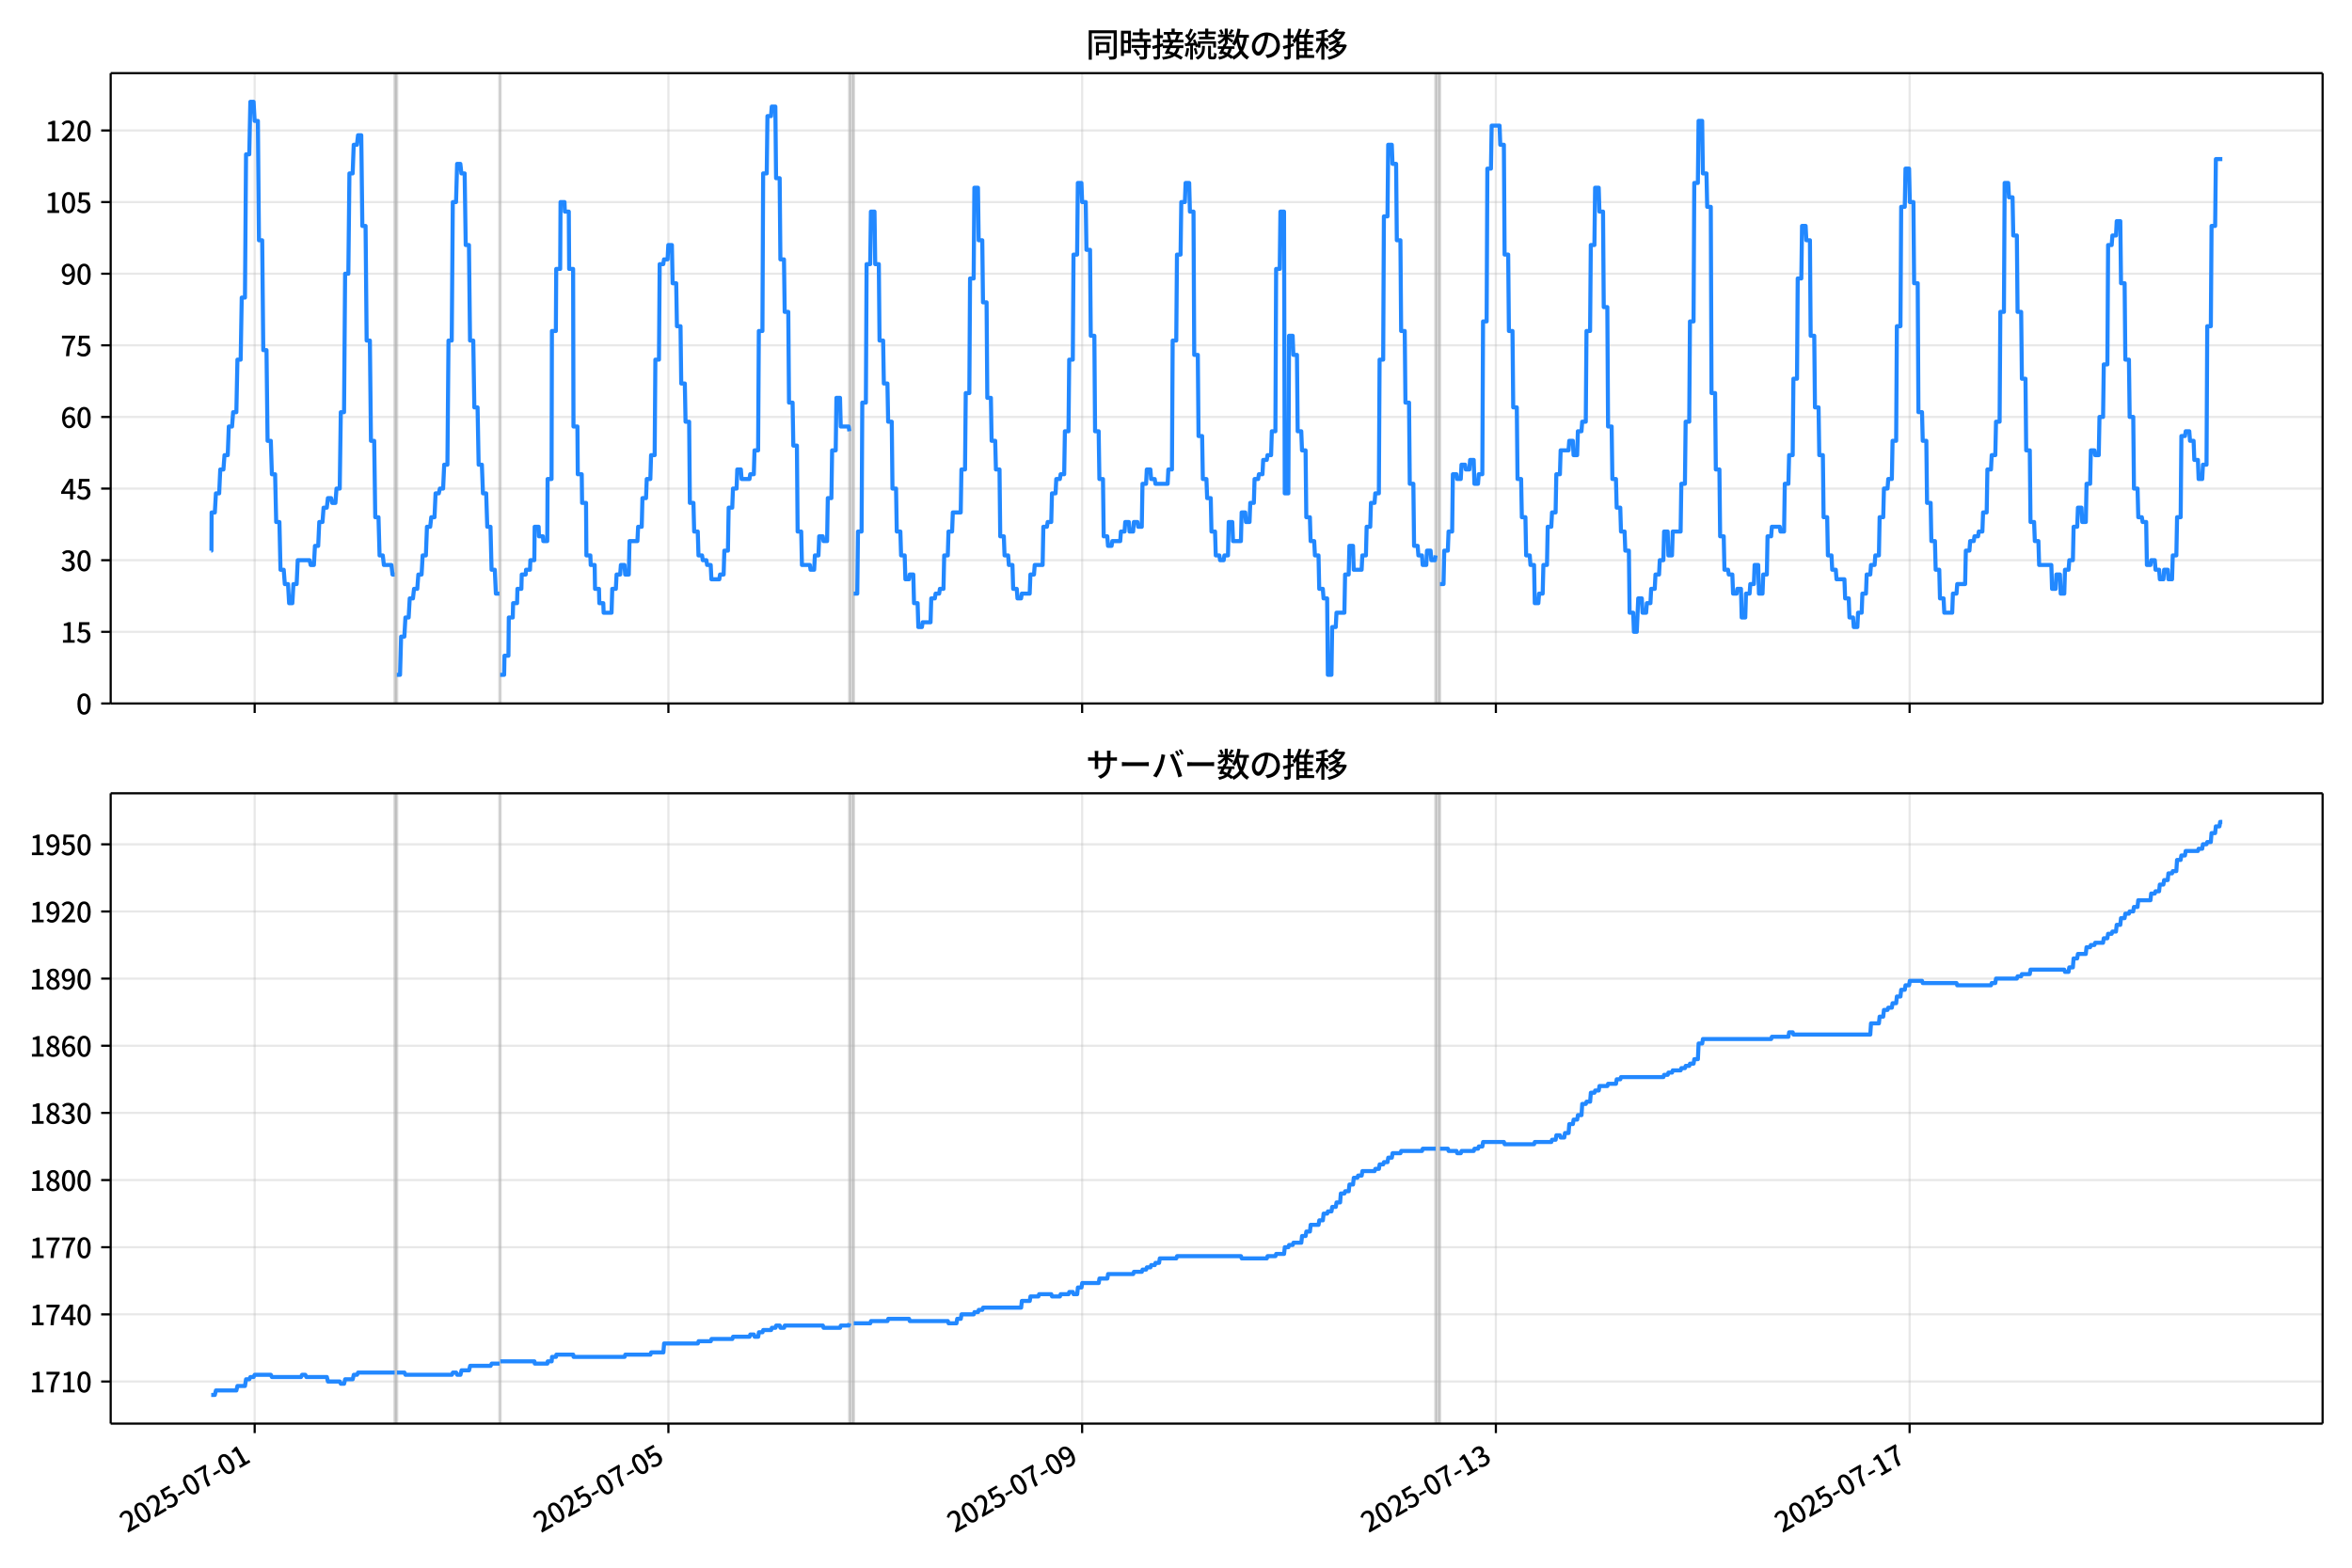 <!DOCTYPE svg  PUBLIC '-//W3C//DTD SVG 1.1//EN'  'http://www.w3.org/Graphics/SVG/1.1/DTD/svg11.dtd'>
<svg version="1.1" viewBox="0 0 864 576" xmlns="http://www.w3.org/2000/svg" xmlns:xlink="http://www.w3.org/1999/xlink">
 <defs>
  <style type="text/css">*{stroke-linejoin: round; stroke-linecap: butt}</style>
 </defs>
 <g id="aa">
  <g id="ab">
   <path d="m0 576h864v-576h-864z" fill="#fff"/>
  </g>
  <g id="ac">
   <g id="ad">
    <path d="m40.66 258.47h812.54v-231.59h-812.54z" fill="#fff"/>
   </g>
   <g id="ae">
    <path d="m145.01 258.47h.792v-231.59h-.792z" clip-path="url(#b)" fill="#808080" opacity=".3" stroke="#808080"/>
   </g>
   <g id="af">
    <path d="m183.53 258.47h.264v-231.59h-.264z" clip-path="url(#b)" fill="#808080" opacity=".3" stroke="#808080"/>
   </g>
   <g id="ag">
    <path d="m312.03 258.47h1.583v-231.59h-1.583z" clip-path="url(#b)" fill="#808080" opacity=".3" stroke="#808080"/>
   </g>
   <g id="ah">
    <path d="m527.34 258.47h1.583v-231.59h-1.583z" clip-path="url(#b)" fill="#808080" opacity=".3" stroke="#808080"/>
   </g>
   <g id="ai">
    <g id="aj">
     <g id="ak">
      <path d="m93.553 258.47v-231.59" clip-path="url(#b)" fill="none" stroke="#b0b0b0" stroke-linecap="square" stroke-opacity=".3" stroke-width=".8"/>
     </g>
     <g id="al">
      <defs>
       <path id="i" d="m0 0v3.5" stroke="#000" stroke-width=".8"/>
      </defs>
      <use x="93.553" y="258.468" stroke="#000000" stroke-width=".8" xlink:href="#i"/>
     </g>
    </g>
    <g id="am">
     <g id="an">
      <path d="m245.54 258.47v-231.59" clip-path="url(#b)" fill="none" stroke="#b0b0b0" stroke-linecap="square" stroke-opacity=".3" stroke-width=".8"/>
     </g>
     <g id="ao">
      <use x="245.537" y="258.468" stroke="#000000" stroke-width=".8" xlink:href="#i"/>
     </g>
    </g>
    <g id="ap">
     <g id="aq">
      <path d="m397.52 258.47v-231.59" clip-path="url(#b)" fill="none" stroke="#b0b0b0" stroke-linecap="square" stroke-opacity=".3" stroke-width=".8"/>
     </g>
     <g id="ar">
      <use x="397.52" y="258.468" stroke="#000000" stroke-width=".8" xlink:href="#i"/>
     </g>
    </g>
    <g id="as">
     <g id="at">
      <path d="m549.5 258.47v-231.59" clip-path="url(#b)" fill="none" stroke="#b0b0b0" stroke-linecap="square" stroke-opacity=".3" stroke-width=".8"/>
     </g>
     <g id="au">
      <use x="549.504" y="258.468" stroke="#000000" stroke-width=".8" xlink:href="#i"/>
     </g>
    </g>
    <g id="av">
     <g id="aw">
      <path d="m701.49 258.47v-231.59" clip-path="url(#b)" fill="none" stroke="#b0b0b0" stroke-linecap="square" stroke-opacity=".3" stroke-width=".8"/>
     </g>
     <g id="ax">
      <use x="701.487" y="258.468" stroke="#000000" stroke-width=".8" xlink:href="#i"/>
     </g>
    </g>
   </g>
   <g id="ay">
    <g id="az">
     <g id="ba">
      <path d="m40.66 258.47h812.54" clip-path="url(#b)" fill="none" stroke="#b0b0b0" stroke-linecap="square" stroke-opacity=".3" stroke-width=".8"/>
     </g>
     <g id="bb">
      <defs>
       <path id="d" d="m0 0h-3.5" stroke="#000" stroke-width=".8"/>
      </defs>
      <use x="40.66" y="258.468" stroke="#000000" stroke-width=".8" xlink:href="#d"/>
     </g>
     <g id="bc">
      <!-- 0 -->
      <g transform="translate(27.96 262.45) scale(.1 -.1)">
       <defs>
        <path id="a" transform="scale(.016)" d="m1830-90q-460 0-806 275-346 276-535 823-188 547-188 1366 0 820 188 1357 189 538 535 803 346 266 806 266 461 0 800-269 340-269 528-803 189-534 189-1354 0-819-189-1366-188-547-528-823-339-275-800-275zm0 589q237 0 422 185 186 186 288 599 103 413 103 1091 0 679-103 1082-102 403-288 582-185 180-422 180-236 0-422-180-186-179-292-582-105-403-105-1082 0-678 105-1091 106-413 292-599 186-185 422-185z"/>
       </defs>
       <use xlink:href="#a"/>
      </g>
     </g>
    </g>
    <g id="bd">
     <g id="be">
      <path d="m40.66 232.15h812.54" clip-path="url(#b)" fill="none" stroke="#b0b0b0" stroke-linecap="square" stroke-opacity=".3" stroke-width=".8"/>
     </g>
     <g id="bf">
      <use x="40.66" y="232.151" stroke="#000000" stroke-width=".8" xlink:href="#d"/>
     </g>
     <g id="bg">
      <!-- 15 -->
      <g transform="translate(22.26 236.14) scale(.1 -.1)">
       <defs>
        <path id="e" transform="scale(.016)" d="m544 0v608h1037v3277h-845v467q333 58 579 147 247 90 451 218h557v-4109h915v-608h-2694z"/>
        <path id="h" transform="scale(.016)" d="m1715-90q-365 0-653 90t-506 237q-217 147-383 307l352 480q134-134 294-246t361-183q202-70 452-70 262 0 473 118 212 119 333 346 122 227 122 541 0 460-247 716-246 256-649 256-224 0-384-64t-365-198l-365 237 141 2240h2387v-627h-1747l-109-1204q154 77 307 118 154 42 340 42 397 0 723-160t518-490q192-329 192-847 0-519-224-887t-586-560q-361-192-777-192z"/>
       </defs>
       <use xlink:href="#e"/>
       <use transform="translate(57)" xlink:href="#h"/>
      </g>
     </g>
    </g>
    <g id="bh">
     <g id="bi">
      <path d="m40.66 205.83h812.54" clip-path="url(#b)" fill="none" stroke="#b0b0b0" stroke-linecap="square" stroke-opacity=".3" stroke-width=".8"/>
     </g>
     <g id="bj">
      <use x="40.66" y="205.834" stroke="#000000" stroke-width=".8" xlink:href="#d"/>
     </g>
     <g id="bk">
      <!-- 30 -->
      <g transform="translate(22.26 209.82) scale(.1 -.1)">
       <defs>
        <path id="m" transform="scale(.016)" d="m1715-90q-371 0-656 90t-503 240q-217 150-377 323l359 474q211-205 479-359 269-153 634-153 269 0 467 92 199 93 311 266t112 423q0 256-125 451t-429 300q-304 106-835 106v551q467 0 732 105 266 106 384 291 119 186 119 423 0 307-192 489-192 183-531 183-269 0-503-119-233-118-438-316l-384 460q282 256 614 413 333 157 737 157 422 0 748-144 327-144 512-413 186-269 186-659 0-403-221-685-221-281-592-422v-26q269-70 490-227t349-400 128-557q0-422-215-726-214-304-573-468-358-163-787-163z"/>
       </defs>
       <use xlink:href="#m"/>
       <use transform="translate(57)" xlink:href="#a"/>
      </g>
     </g>
    </g>
    <g id="bl">
     <g id="bm">
      <path d="m40.66 179.52h812.54" clip-path="url(#b)" fill="none" stroke="#b0b0b0" stroke-linecap="square" stroke-opacity=".3" stroke-width=".8"/>
     </g>
     <g id="bn">
      <use x="40.66" y="179.517" stroke="#000000" stroke-width=".8" xlink:href="#d"/>
     </g>
     <g id="bo">
      <!-- 45 -->
      <g transform="translate(22.26 183.5) scale(.1 -.1)">
       <defs>
        <path id="r" transform="scale(.016)" d="m2170 0v3072q0 192 12 457 13 266 20 458h-26q-90-179-183-365-92-185-195-364l-921-1415h2579v-576h-3328v493l1875 2957h858v-4717h-691z"/>
       </defs>
       <use xlink:href="#r"/>
       <use transform="translate(57)" xlink:href="#h"/>
      </g>
     </g>
    </g>
    <g id="bp">
     <g id="bq">
      <path d="m40.66 153.2h812.54" clip-path="url(#b)" fill="none" stroke="#b0b0b0" stroke-linecap="square" stroke-opacity=".3" stroke-width=".8"/>
     </g>
     <g id="br">
      <use x="40.66" y="153.201" stroke="#000000" stroke-width=".8" xlink:href="#d"/>
     </g>
     <g id="bs">
      <!-- 60 -->
      <g transform="translate(22.26 157.19) scale(.1 -.1)">
       <defs>
        <path id="q" transform="scale(.016)" d="m1971-90q-339 0-634 144-294 144-518 435-224 292-352 733-128 442-128 1044 0 678 147 1161 148 483 397 784 250 301 570 445t665 144q397 0 688-147 292-147 490-359l-403-448q-128 154-327 253-198 99-409 99-307 0-567-182-259-182-413-605-153-422-153-1145 0-608 115-1002t326-589q212-195 493-195 212 0 375 121 163 122 259 343t96 522q0 300-90 511-89 212-259 320-169 109-419 109-211 0-451-134t-458-461l-25 538q134 192 313 323t374 201q196 71 375 71 397 0 694-163 298-163 467-490 170-326 170-825 0-468-195-817-195-348-512-544-317-195-701-195z"/>
       </defs>
       <use xlink:href="#q"/>
       <use transform="translate(57)" xlink:href="#a"/>
      </g>
     </g>
    </g>
    <g id="bt">
     <g id="bu">
      <path d="m40.66 126.88h812.54" clip-path="url(#b)" fill="none" stroke="#b0b0b0" stroke-linecap="square" stroke-opacity=".3" stroke-width=".8"/>
     </g>
     <g id="bv">
      <use x="40.66" y="126.884" stroke="#000000" stroke-width=".8" xlink:href="#d"/>
     </g>
     <g id="bw">
      <!-- 75 -->
      <g transform="translate(22.26 130.87) scale(.1 -.1)">
       <defs>
        <path id="g" transform="scale(.016)" d="m1235 0q32 646 109 1187t224 1024 384 941 576 938h-2208v627h3027v-455q-409-512-665-989-256-476-397-969t-205-1053-90-1251h-755z"/>
       </defs>
       <use xlink:href="#g"/>
       <use transform="translate(57)" xlink:href="#h"/>
      </g>
     </g>
    </g>
    <g id="bx">
     <g id="by">
      <path d="m40.66 100.57h812.54" clip-path="url(#b)" fill="none" stroke="#b0b0b0" stroke-linecap="square" stroke-opacity=".3" stroke-width=".8"/>
     </g>
     <g id="bz">
      <use x="40.66" y="100.567" stroke="#000000" stroke-width=".8" xlink:href="#d"/>
     </g>
     <g id="ca">
      <!-- 90 -->
      <g transform="translate(22.26 104.55) scale(.1 -.1)">
       <defs>
        <path id="k" transform="scale(.016)" d="m1562-90q-410 0-708 150-297 151-502 356l403 461q141-160 346-256t422-96q224 0 425 102 202 103 352 333 151 230 237 614 87 384 87 941 0 589-115 970t-323 563-496 182q-205 0-372-118-166-118-262-336t-96-525q0-301 86-512 87-211 259-323 173-112 417-112 224 0 460 141 237 141 448 461l32-544q-134-180-313-314t-371-208-384-74q-391 0-689 166-297 167-467 496-169 330-169 823 0 467 195 816t515 541 698 192q339 0 636-138 298-137 519-419 221-281 349-710t128-1018q0-691-141-1187t-391-807q-249-310-563-461-313-150-652-150z"/>
       </defs>
       <use xlink:href="#k"/>
       <use transform="translate(57)" xlink:href="#a"/>
      </g>
     </g>
    </g>
    <g id="cb">
     <g id="cc">
      <path d="m40.66 74.25h812.54" clip-path="url(#b)" fill="none" stroke="#b0b0b0" stroke-linecap="square" stroke-opacity=".3" stroke-width=".8"/>
     </g>
     <g id="cd">
      <use x="40.66" y="74.25" stroke="#000000" stroke-width=".8" xlink:href="#d"/>
     </g>
     <g id="ce">
      <!-- 105 -->
      <g transform="translate(16.56 78.235) scale(.1 -.1)">
       <use xlink:href="#e"/>
       <use transform="translate(57)" xlink:href="#a"/>
       <use transform="translate(114)" xlink:href="#h"/>
      </g>
     </g>
    </g>
    <g id="cf">
     <g id="cg">
      <path d="m40.66 47.933h812.54" clip-path="url(#b)" fill="none" stroke="#b0b0b0" stroke-linecap="square" stroke-opacity=".3" stroke-width=".8"/>
     </g>
     <g id="ch">
      <use x="40.66" y="47.933" stroke="#000000" stroke-width=".8" xlink:href="#d"/>
     </g>
     <g id="ci">
      <!-- 120 -->
      <g transform="translate(16.56 51.919) scale(.1 -.1)">
       <defs>
        <path id="f" transform="scale(.016)" d="m282 0v429q697 621 1164 1136 468 515 701 956 234 442 234 826 0 256-87 451-86 196-262 301-176 106-445 106-275 0-506-151-230-150-422-368l-416 410q301 333 637 518 336 186 803 186 429 0 749-176t496-493 176-745q0-455-224-919t-615-935q-390-470-889-950 186 20 394 36t374 16h1184v-634h-3046z"/>
       </defs>
       <use xlink:href="#e"/>
       <use transform="translate(57)" xlink:href="#f"/>
       <use transform="translate(114)" xlink:href="#a"/>
      </g>
     </g>
    </g>
   </g>
   <g id="cj">
    <path d="m77.594 202.33h.075l.066-14.036h1.183l.397-7.018h1.199l.397-8.772h1.165l.396-5.263h1.187l.396-10.527h1.187l.396-5.263h1.187l.396-19.299h1.187l.396-22.808h1.187l.396-52.634h1.187l.396-19.299h1.187l.396 7.018h1.187l.396 43.861h1.187l.396 40.352h1.187l.396 33.335h1.187l.396 12.281h1.187l.396 17.545h1.187l.396 17.545h1.187l.396 5.263h1.187l.396 7.018h1.187l.396-7.018h1.187l.396-8.772h4.354l.396 1.754h1.187l.396-7.018h1.187l.396-8.772h1.187l.396-5.263h1.187l.396-3.509h1.187l.396 1.754h1.187l.396-5.263h1.187l.396-28.071h1.187l.396-50.879h1.187l.396-36.844h1.187l.396-10.527h1.187l.396-3.509h1.187l.396 33.335h1.187l.396 42.107h1.187l.396 36.844h1.187l.396 28.071h1.187l.396 14.036h1.187l.396 3.509h2.771l.396 3.509h.792m.792 36.844h1.187l.396-14.036h1.187l.396-7.018h1.187l.396-7.018h1.187l.396-3.509h1.187l.396-5.263h1.187l.396-7.018h1.187l.396-10.527h1.187l.396-3.509h1.187l.396-8.772h1.187l.396-1.754h1.187l.396-8.772h1.187l.396-45.616h1.187l.396-50.879h1.187l.396-14.036h1.187l.396 3.509h1.187l.396 26.317h1.187l.396 35.089h1.187l.396 24.562h1.187l.396 21.053h1.187l.396 10.527h1.187l.396 12.281h1.187l.396 15.79h1.187l.396 8.772h1.319m.264 29.826h1.451l.132-7.018h1.451l.132-14.036h1.451l.132-5.263h1.451l.132-5.263h1.451l.132-5.263h1.451l.132-1.754h1.451l.132-3.509h1.451l.132-12.281h1.451l.132 3.509h1.451l.132 1.754h1.451l.132-22.808h1.451l.132-54.388h1.451l.132-22.808h1.451l.132-24.562h1.451l.132 3.509h1.451l.132 21.053h1.451l.132 57.897h1.451l.132 17.545h1.451l.132 10.527h1.451l.132 19.299h1.451l.132 3.509h1.451l.132 8.772h1.451l.132 5.263h1.451l.132 3.509h2.902l.264-8.772h1.319l.264-5.263h1.319l.264-3.509h1.319l.264 3.509h1.319l.264-12.281h2.902l.264-5.263h1.319l.264-10.527h1.319l.264-7.018h1.319l.264-8.772h1.319l.264-35.089h1.319l.264-35.089h1.319l.264-1.754h1.319l.264-5.263h1.319l.264 14.036h1.319l.264 15.79h1.319l.264 21.053h1.319l.264 14.036h1.319l.264 29.826h1.319l.264 10.527h1.319l.264 8.772h1.319l.264 1.754h1.319l.264 1.754h1.319l.264 5.263h2.902l.264-1.754h1.319l.264-8.772h1.319l.264-15.79h1.319l.264-7.018h1.319l.264-7.018h1.319l.264 3.509h2.902l.264-1.754h1.319l.264-8.772h1.319l.264-43.861h1.319l.264-57.897h1.319l.264-21.053h1.319l.264-3.509h1.319l.264 26.317h1.319l.264 29.826h1.319l.264 19.299h1.319l.264 33.335h1.319l.264 15.79h1.319l.264 31.58h1.319l.264 12.281h2.902l.264 1.754h1.319l.264-5.263h1.319l.264-7.018h1.319l.264 1.754h1.319l.264-15.79h1.319l.264-17.545h1.319l.264-19.299h1.319l.264 10.527h2.902l.264 1.754m1.583 59.651h1.319l.264-22.808h1.319l.264-47.37h1.319l.264-50.879h1.319l.264-19.299h1.319l.264 19.299h1.319l.264 28.071h1.319l.264 15.79h1.319l.264 14.036h1.319l.264 24.562h1.319l.264 15.79h1.319l.264 8.772h1.319l.264 8.772h1.319l.264-1.754h1.319l.264 10.527h1.319l.264 8.772h1.319l.264-1.754h2.902l.264-8.772h1.319l.264-1.754h1.319l.264-1.754h1.319l.264-12.281h1.319l.264-8.772h1.319l.264-7.018h2.902l.264-15.79h1.319l.264-28.071h1.319l.264-42.107h1.319l.264-33.335h1.319l.264 19.299h1.319l.264 22.808h1.319l.264 35.089h1.319l.264 15.79h1.319l.264 10.527h1.319l.264 24.562h1.319l.264 7.018h1.319l.264 3.509h1.319l.264 8.772h1.319l.264 3.509h1.319l.264-1.754h2.902l.264-7.018h1.319l.264-3.509h2.902l.264-14.036h1.319l.264-1.754h1.319l.264-10.527h1.319l.264-5.263h1.319l.264-1.754h1.319l.264-15.79h1.319l.264-26.317h1.319l.264-38.598h1.319l.264-26.317h1.319l.264 7.018h1.319l.264 17.545h1.319l.264 31.58h1.319l.264 35.089h1.319l.264 17.545h1.319l.264 21.053h1.319l.264 3.509h1.319l.264-1.754h2.902l.264-3.509h1.319l.264-3.509h1.319l.264 3.509h1.319l.264-3.509h1.319l.264 1.754h1.319l.264-15.79h1.319l.264-5.263h1.319l.264 3.509h1.319l.264 1.754h4.486l.264-5.263h1.319l.264-47.37h1.319l.264-31.58h1.319l.264-19.299h1.319l.264-7.018h1.319l.264 10.527h1.319l.264 52.634h1.319l.264 29.826h1.319l.264 15.79h1.319l.264 7.018h1.319l.264 12.281h1.319l.264 8.772h1.319l.264 1.754h1.319l.264-1.754h1.319l.264-12.281h1.319l.264 7.018h2.902l.264-10.527h1.319l.264 3.509h1.319l.264-7.018h1.319l.264-8.772h1.319l.264-1.754h1.319l.264-5.263h1.319l.264-1.754h1.319l.264-8.772h1.319l.264-59.651h1.319l.264-21.053h1.319l.264 103.51h1.319l.264-57.897h1.319l.264 7.018h1.319l.264 28.071h1.319l.264 7.018h1.319l.264 24.562h1.319l.264 8.772h1.319l.264 5.263h1.319l.264 12.281h1.319l.264 3.509h1.319l.264 28.071h1.319l.264-17.545h1.319l.264-5.263h2.902l.264-14.036h1.319l.264-10.527h1.319l.264 8.772h2.902l.264-5.263h1.319l.264-10.527h1.319l.264-8.772h1.319l.264-3.509h1.319l.264-49.125h1.319l.264-52.634h1.319l.264-26.317h1.319l.264 7.018h1.319l.264 28.071h1.319l.264 33.335h1.319l.264 26.317h1.319l.264 29.826h1.319l.264 22.808h1.319l.264 3.509h1.319l.264 3.509h1.319l.264-5.263h1.319l.264 3.509h1.319l.264-1.754m1.583 10.527h1.319l.264-12.281h1.319l.264-7.018h1.319l.264-21.053h1.319l.264 1.754h1.319l.264-5.263h1.319l.264 1.754h1.319l.264-3.509h1.319l.264 8.772h1.319l.264-3.509h1.319l.264-56.142h1.319l.264-56.142h1.319l.264-15.79h2.902l.264 7.018h1.319l.264 40.352h1.319l.264 28.071h1.319l.264 28.071h1.319l.264 26.317h1.319l.264 14.036h1.319l.264 14.036h1.319l.264 3.509h1.319l.264 14.036h1.319l.264-3.509h1.319l.264-10.527h1.319l.264-14.036h1.319l.264-5.263h1.319l.264-14.036h1.319l.264-8.772h2.902l.264-3.509h1.319l.264 5.263h1.319l.264-8.772h1.319l.264-3.509h1.319l.264-33.335h1.319l.264-31.58h1.319l.264-21.053h1.319l.264 8.772h1.319l.264 35.089h1.319l.264 43.861h1.319l.264 19.299h1.319l.264 10.527h1.319l.264 8.772h1.319l.264 7.018h1.319l.264 22.808h1.319l.264 7.018h1.055l.528-12.281h1.319l.264 5.263h1.319l.264-3.509h1.319l.264-5.263h1.319l.264-5.263h1.319l.264-5.263h1.319l.264-10.527h1.319l.264 8.772h1.319l.264-8.772h2.902l.264-17.545h1.319l.264-22.808h1.319l.264-36.844h1.319l.264-50.879h1.319l.264-22.808h1.319l.264 19.299h1.319l.264 12.281h1.319l.264 68.424h1.319l.264 28.071h1.319l.264 24.562h1.319l.264 12.281h1.319l.264 1.754h1.319l.264 7.018h1.319l.264-1.754h1.319l.264 10.527h1.319l.264-8.772h1.319l.264-3.509h1.319l.264-7.018h1.319l.264 10.527h1.319l.264-7.018h1.319l.264-14.036h1.319l.264-3.509h2.902l.264 1.754h1.319l.264-17.545h1.319l.264-10.527h1.319l.264-28.071h1.319l.264-36.844h1.319l.264-19.299h1.319l.264 5.263h1.319l.264 35.089h1.319l.264 26.317h1.319l.264 17.545h1.319l.264 22.808h1.319l.264 14.036h1.319l.264 5.263h1.319l.264 3.509h2.902l.264 7.018h1.319l.264 7.018h1.319l.264 3.509h1.319l.264-5.263h1.319l.264-7.018h1.319l.264-7.018h1.319l.264-3.509h1.319l.264-3.509h1.319l.264-14.036h1.319l.264-10.527h1.319l.264-3.509h1.319l.264-14.036h1.319l.264-42.107h1.319l.264-43.861h1.319l.264-14.036h1.319l.264 12.281h1.319l.264 29.826h1.319l.264 47.37h1.319l.264 10.527h1.319l.264 22.808h1.319l.264 14.036h1.319l.264 10.527h1.319l.264 10.527h1.319l.264 5.263h2.902l.264-7.018h1.319l.264-3.509h2.902l.264-12.281h1.319l.264-3.509h1.319l.264-1.754h1.319l.264-1.754h1.319l.264-7.018h1.319l.264-15.79h1.319l.264-5.263h1.319l.264-12.281h1.319l.264-40.352h1.319l.264-47.37h1.319l.264 5.263h1.319l.264 14.036h1.319l.264 28.071h1.319l.264 24.562h1.319l.264 26.317h1.319l.264 26.317h1.319l.264 7.018h1.319l.264 8.772h4.486l.264 8.772h1.319l.264-5.263h1.319l.264 7.018h1.319l.264-8.772h1.319l.264-3.509h1.319l.264-12.281h1.319l.264-7.018h1.319l.264 5.263h1.319l.264-14.036h1.319l.264-12.281h1.319l.264 1.754h1.319l.264-14.036h1.319l.264-19.299h1.319l.264-43.861h1.319l.264-3.509h1.319l.264-5.263h1.319l.264 22.808h1.319l.264 28.071h1.319l.264 21.053h1.319l.264 26.317h1.319l.264 10.527h1.319l.264 1.754h1.319l.264 15.79h1.319l.264-1.754h1.319l.264 3.509h1.319l.264 3.509h1.319l.264-3.509h1.319l.264 3.509h1.319l.264-8.772h1.319l.264-14.036h1.319l.264-29.826h1.319l.264-1.754h1.319l.264 3.509h1.319l.264 7.018h1.319l.264 7.018h1.319l.264-5.263h1.319l.264-50.879h1.319l.264-36.844h1.319l.264-24.562h2.375v0" clip-path="url(#b)" fill="none" stroke="#28f" stroke-linecap="square" stroke-width="1.5"/>
   </g>
   <g id="ck">
    <path d="m40.66 258.47v-231.59" fill="none" stroke="#000" stroke-linecap="square" stroke-width=".8"/>
   </g>
   <g id="cl">
    <path d="m853.2 258.47v-231.59" fill="none" stroke="#000" stroke-linecap="square" stroke-width=".8"/>
   </g>
   <g id="cm">
    <path d="m40.66 258.47h812.54" fill="none" stroke="#000" stroke-linecap="square" stroke-width=".8"/>
   </g>
   <g id="cn">
    <path d="m40.66 26.88h812.54" fill="none" stroke="#000" stroke-linecap="square" stroke-width=".8"/>
   </g>
   <g id="co">
    <!-- 同時接続数の推移 -->
    <g transform="translate(398.93 20.88) scale(.12 -.12)">
     <defs>
      <path id="x" transform="scale(.016)" d="m1587 3936h3232v-518h-3232v518zm320-1114h557v-2534h-557v2534zm301 0h2291v-2086h-2291v512h1734v1069h-1734v505zm-1683 2260h5113v-570h-4524v-5056h-589v5626zm4768 0h595v-4896q0-250-67-397t-227-218q-160-77-426-96t-675-19q-13 83-45 192t-77 218q-45 108-89 185 281-13 527-13 247 0 330 0 83 7 118 42 36 35 36 112v4890z"/>
      <path id="v" transform="scale(.016)" d="m2714 4672h3238v-525h-3238v525zm-244-1235h3712v-538h-3712v538zm20-1184h3635v-531h-3635v531zm1523 3155h595v-2310h-595v2310zm832-2451h589v-2823q0-230-61-364-61-135-227-199-167-70-423-86t-633-16q-20 121-78 285-57 163-121 284 275-6 509-9t310-3q77 6 106 28 29 23 29 93v2810zm-2023-1677 487 282q153-160 313-352t294-381q135-189 206-343l-519-313q-64 153-189 348-124 196-278 394-154 199-314 365zm-2086 3718h1619v-4281h-1619v544h1056v3187h-1056v550zm32-1843h1293v-537h-1293v537zm-320 1843h563v-4832h-563v4832z"/>
      <path id="w" transform="scale(.016)" d="m3866 5408h614v-870h-614v870zm-1479-653h3597v-518h-3597v518zm-230-1485h4e3v-518h-4e3v518zm825 922 519 102q64-160 121-342 58-182 96-352 39-170 45-304l-544-128q-6 134-42 313-35 180-83 365-48 186-112 346zm1856 109 589-71q-96-275-202-557-105-281-195-486l-518 77q58 147 122 329 64 183 118 372t86 336zm-2643-2106h3943v-518h-3943v518zm1408 685 602-115q-167-371-362-784t-390-797-362-685l-525 179q160 288 346 666t368 784 323 752zm-659-2157 358 403q352-102 733-240 381-137 752-304 371-166 697-336 327-169 558-329l-384-461q-218 160-532 336-313 176-685 345-371 170-755 323-384 154-742 263zm1894 1114 583-71q-122-550-353-944-230-393-604-662t-922-435q-547-167-1296-269-25 128-93 269-67 141-137 230 678 64 1168 192t819 349q330 221 531 550 202 330 304 791zm-4684 217q396 90 953 240 557 151 1120 311l77-544q-525-154-1053-311-528-156-963-284l-134 588zm121 2093h1965v-563h-1965v563zm819 1248h576v-5229q0-236-51-374t-192-208q-141-77-355-99-214-23-541-16-13 115-64 288t-109 294q205-6 381-6t234 0q64 0 92 28 29 29 29 93v5229z"/>
      <path id="u" transform="scale(.016)" d="m4058 5408h595v-1798h-595v1798zm-1415-563h3443v-499h-3443v499zm231-992h3008v-499h-3008v499zm-224-877h3475v-1203h-531v729h-2432v-729h-512v1203zm1964-877h551v-1881q0-122 22-157 23-35 106-35 25 0 92 0 68 0 135 0t99 0q51 0 83 54t45 224 19 515q90-70 234-131t259-93q-19-429-83-662-64-234-183-326-118-93-316-93-39 0-103 0t-134 0-138 0q-67 0-99 0-237 0-365 64t-176 218q-48 153-48 422v1881zm-1164-6h550v-455q0-243-48-528-48-284-186-579-137-294-409-572-272-279-727-503-70 90-192 208-121 118-230 195 416 205 665 438 250 234 371 474 122 240 164 467 42 228 42 413v442zm-2240 3309 524-192q-121-244-259-503-137-259-275-496t-259-416l-410 173q122 186 246 438 125 253 240 515 116 263 193 481zm716-743 500-230q-224-359-496-756-272-396-548-764-275-368-518-650l-358 205q179 211 377 483 199 272 387 569 189 298 358 592 170 295 298 551zm-1721-665 307 403q166-154 339-340 173-185 320-364t224-327l-326-460q-77 160-218 348-141 189-314 384-172 196-332 356zm1485-832 435 179q128-211 249-458 122-246 215-474 93-227 137-412l-473-211q-32 185-119 422-86 237-201 486-115 250-243 468zm-1530-583q422 26 998 54 576 29 1184 68l7-499q-570-45-1127-84-556-38-992-70l-70 531zm1702-992 436 135q121-276 214-596t118-556l-454-148q-26 237-112 563-86 327-202 602zm-1363 109 499-83q-57-455-163-897-105-441-253-748-51 32-134 73-83 42-170 83-86 42-144 62 148 294 234 697t131 813zm691 627h525v-2861h-525v2861z"/>
      <path id="o" transform="scale(.016)" d="m224 2022h3187v-499h-3187v499zm51 2247h3111v-487h-3111v487zm1127-1735 563-121q-154-320-333-672t-352-679q-173-326-326-582l-532 173q148 243 324 566t345 669q170 346 311 646zm934-832 563-64q-89-480-262-838t-461-614-701-432-976-298q-25 128-99 269t-157 237q659 102 1085 303 426 202 666 554t342 883zm422 3597 519-211q-147-218-298-436-150-217-278-377l-403 186q121 173 252 413 132 240 208 425zm-1203 109h563v-2957h-563v2957zm-1075-320 448 186q134-192 246-420 112-227 157-393l-467-211q-38 172-147 406t-237 432zm1094-1050 397-236q-160-263-400-529-240-265-519-489-278-224-553-378-51 103-141 237-89 135-179 218 269 109 534 294 266 186 493 416 228 231 368 467zm487-204q83-45 246-145 163-99 352-211t346-211 221-150l-327-423q-83 77-230 198-147 122-317 253-170 132-327 250-156 119-259 189l295 250zm1798 396h2311v-556h-2311v556zm115 1178 615-90q-103-640-263-1235t-384-1101q-224-505-512-889-44 57-134 134t-186 157-166 125q275 339 473 796 199 458 340 995 141 538 217 1108zm1223-1510 614-58q-147-1101-445-1940-297-838-813-1443-515-604-1321-1014-26 71-90 177-64 105-134 208-70 102-128 159 742 346 1212 880 471 535 730 1290 260 755 375 1741zm-1005-135q134-851 387-1597 253-745 659-1305 407-560 1002-874-70-57-154-150-83-93-154-189-70-96-121-179-633 371-1056 988-422 618-688 1434-265 816-425 1783l550 89zm-3309-3065 327 416q377-148 754-330 378-182 701-378 324-195 548-368l-416-435q-211 179-519 378-307 198-666 383-358 186-729 334z"/>
      <path id="t" transform="scale(.016)" d="m3686 4378q-64-493-163-1041-99-547-265-1084-192-653-432-1104t-522-688-595-237q-320 0-596 221-275 221-448 621-172 400-172 931 0 537 220 1017 221 480 611 851 391 372 909 583 519 211 1121 211 576 0 1040-186 464-185 793-515 330-329 502-771 173-441 173-941 0-672-278-1194-278-521-816-851-538-329-1318-444l-378 601q166 20 307 42t263 48q307 70 585 217 279 148 496 375 218 227 342 534 125 308 125 692t-122 713q-121 330-358 573-236 243-582 380-346 138-781 138-525 0-935-186-409-185-694-489-284-304-432-656-147-352-147-678 0-365 89-605 90-240 224-355 135-115 276-115t288 144 297 457q151 314 298 800 147 461 246 982 100 522 145 1021l684-12z"/>
      <path id="p" transform="scale(.016)" d="m2995 2925h2893v-519h-2893v519zm0-1280h2893v-519h-2893v519zm-64-1299h3232v-557h-3232v557zm1312 3577h563v-3763h-563v3763zm429 1466 634-141q-154-390-340-794-185-403-339-684l-512 140q103 199 208 458 106 259 195 528 90 269 154 493zm-1472 25 582-147q-153-518-371-1018-217-499-483-931t-573-758q-38 64-109 160-70 96-147 198-77 103-141 160 416 416 733 1034t509 1302zm128-1203h2720v-537h-2720v-4205h-582v4422l313 320h269zm-3174-2157q396 90 953 240 557 151 1120 311l77-544q-525-154-1053-311-528-156-963-284l-134 588zm121 2093h1965v-563h-1965v563zm819 1248h576v-5229q0-236-51-374t-192-208q-141-77-355-99-214-23-541-16-13 115-64 288t-109 294q205-6 381-6t234 0q64 0 92 28 29 29 29 93v5229z"/>
      <path id="n" transform="scale(.016)" d="m4051 5402 595-109q-281-493-729-941t-1107-806q-39 64-106 144t-141 153q-73 74-137 119 608 288 1011 678t614 762zm-77-557h1511v-493h-1863l352 493zm1293 0h109l109 25 384-179q-192-505-496-905t-695-701q-390-301-845-519-454-217-947-358-44 109-137 253t-176 227q448 109 867 294 419 186 777 445 359 259 631 592t419 730v96zm-1990-954 377 307q167-96 336-218 170-121 320-249 151-128 247-237l-397-332q-90 108-237 236t-317 259q-169 132-329 234zm1107-934 595-109q-307-538-803-1031-496-492-1232-876-38 64-102 144t-138 156q-74 77-138 116 455 217 807 483t604 554q253 288 407 563zm-90-589h1460v-506h-1818l358 506zm1268 0h121l109 26 384-167q-192-614-531-1075t-787-794q-448-332-983-553-534-221-1129-355-45 115-132 269-86 153-176 249 551 96 1043 285 493 189 903 473 410 285 714 669t464 883v90zm-2132-1056 410 339q186-102 384-237 198-134 371-275t282-269l-435-371q-103 128-270 272-166 144-361 288t-381 253zm-2150 3533h589v-5376h-589v5376zm-992-1242h2336v-569h-2336v569zm1024-224 365-160q-96-339-231-707-134-368-291-727-157-358-336-672-179-313-365-537-44 128-134 291t-160 272q173 192 339 457 167 266 323 570 157 304 282 618t208 595zm941 1946 416-467q-314-122-695-221-380-99-784-173-403-74-780-131-20 102-71 236-51 135-102 231 358 58 732 138 375 80 711 179t573 208zm-397-2579q58-45 179-170 122-125 266-266 144-140 259-265t160-183l-352-473q-58 102-157 255-99 154-218 317-118 164-227 311-108 147-185 237l275 237z"/>
     </defs>
     <use xlink:href="#x"/>
     <use transform="translate(100)" xlink:href="#v"/>
     <use transform="translate(200)" xlink:href="#w"/>
     <use transform="translate(300)" xlink:href="#u"/>
     <use transform="translate(400)" xlink:href="#o"/>
     <use transform="translate(500)" xlink:href="#t"/>
     <use transform="translate(600)" xlink:href="#p"/>
     <use transform="translate(700)" xlink:href="#n"/>
    </g>
   </g>
  </g>
  <g id="cp">
   <g id="cq">
    <path d="m40.66 523.06h812.54v-231.59h-812.54z" fill="#fff"/>
   </g>
   <g id="cr">
    <path d="m145.01 523.06h.792v-231.59h-.792z" clip-path="url(#c)" fill="#808080" opacity=".3" stroke="#808080"/>
   </g>
   <g id="cs">
    <path d="m183.53 523.06h.264v-231.59h-.264z" clip-path="url(#c)" fill="#808080" opacity=".3" stroke="#808080"/>
   </g>
   <g id="ct">
    <path d="m312.03 523.06h1.583v-231.59h-1.583z" clip-path="url(#c)" fill="#808080" opacity=".3" stroke="#808080"/>
   </g>
   <g id="cu">
    <path d="m527.34 523.06h1.583v-231.59h-1.583z" clip-path="url(#c)" fill="#808080" opacity=".3" stroke="#808080"/>
   </g>
   <g id="cv">
    <g id="cw">
     <g id="cx">
      <path d="m93.553 523.06v-231.59" clip-path="url(#c)" fill="none" stroke="#b0b0b0" stroke-linecap="square" stroke-opacity=".3" stroke-width=".8"/>
     </g>
     <g id="cy">
      <use x="93.553" y="523.055" stroke="#000000" stroke-width=".8" xlink:href="#i"/>
     </g>
     <g id="cz">
      <!-- 2025-07-01 -->
      <g transform="translate(46.764 563.33) rotate(-30) scale(.1 -.1)">
       <defs>
        <path id="j" transform="scale(.016)" d="m301 1536v544h1689v-544h-1689z"/>
       </defs>
       <use xlink:href="#f"/>
       <use transform="translate(57)" xlink:href="#a"/>
       <use transform="translate(114)" xlink:href="#f"/>
       <use transform="translate(171)" xlink:href="#h"/>
       <use transform="translate(228)" xlink:href="#j"/>
       <use transform="translate(263.7)" xlink:href="#a"/>
       <use transform="translate(320.7)" xlink:href="#g"/>
       <use transform="translate(377.7)" xlink:href="#j"/>
       <use transform="translate(413.4)" xlink:href="#a"/>
       <use transform="translate(470.4)" xlink:href="#e"/>
      </g>
     </g>
    </g>
    <g id="da">
     <g id="db">
      <path d="m245.54 523.06v-231.59" clip-path="url(#c)" fill="none" stroke="#b0b0b0" stroke-linecap="square" stroke-opacity=".3" stroke-width=".8"/>
     </g>
     <g id="dc">
      <use x="245.537" y="523.055" stroke="#000000" stroke-width=".8" xlink:href="#i"/>
     </g>
     <g id="dd">
      <!-- 2025-07-05 -->
      <g transform="translate(198.75 563.33) rotate(-30) scale(.1 -.1)">
       <use xlink:href="#f"/>
       <use transform="translate(57)" xlink:href="#a"/>
       <use transform="translate(114)" xlink:href="#f"/>
       <use transform="translate(171)" xlink:href="#h"/>
       <use transform="translate(228)" xlink:href="#j"/>
       <use transform="translate(263.7)" xlink:href="#a"/>
       <use transform="translate(320.7)" xlink:href="#g"/>
       <use transform="translate(377.7)" xlink:href="#j"/>
       <use transform="translate(413.4)" xlink:href="#a"/>
       <use transform="translate(470.4)" xlink:href="#h"/>
      </g>
     </g>
    </g>
    <g id="de">
     <g id="df">
      <path d="m397.52 523.06v-231.59" clip-path="url(#c)" fill="none" stroke="#b0b0b0" stroke-linecap="square" stroke-opacity=".3" stroke-width=".8"/>
     </g>
     <g id="dg">
      <use x="397.52" y="523.055" stroke="#000000" stroke-width=".8" xlink:href="#i"/>
     </g>
     <g id="dh">
      <!-- 2025-07-09 -->
      <g transform="translate(350.73 563.33) rotate(-30) scale(.1 -.1)">
       <use xlink:href="#f"/>
       <use transform="translate(57)" xlink:href="#a"/>
       <use transform="translate(114)" xlink:href="#f"/>
       <use transform="translate(171)" xlink:href="#h"/>
       <use transform="translate(228)" xlink:href="#j"/>
       <use transform="translate(263.7)" xlink:href="#a"/>
       <use transform="translate(320.7)" xlink:href="#g"/>
       <use transform="translate(377.7)" xlink:href="#j"/>
       <use transform="translate(413.4)" xlink:href="#a"/>
       <use transform="translate(470.4)" xlink:href="#k"/>
      </g>
     </g>
    </g>
    <g id="di">
     <g id="dj">
      <path d="m549.5 523.06v-231.59" clip-path="url(#c)" fill="none" stroke="#b0b0b0" stroke-linecap="square" stroke-opacity=".3" stroke-width=".8"/>
     </g>
     <g id="dk">
      <use x="549.504" y="523.055" stroke="#000000" stroke-width=".8" xlink:href="#i"/>
     </g>
     <g id="dl">
      <!-- 2025-07-13 -->
      <g transform="translate(502.71 563.33) rotate(-30) scale(.1 -.1)">
       <use xlink:href="#f"/>
       <use transform="translate(57)" xlink:href="#a"/>
       <use transform="translate(114)" xlink:href="#f"/>
       <use transform="translate(171)" xlink:href="#h"/>
       <use transform="translate(228)" xlink:href="#j"/>
       <use transform="translate(263.7)" xlink:href="#a"/>
       <use transform="translate(320.7)" xlink:href="#g"/>
       <use transform="translate(377.7)" xlink:href="#j"/>
       <use transform="translate(413.4)" xlink:href="#e"/>
       <use transform="translate(470.4)" xlink:href="#m"/>
      </g>
     </g>
    </g>
    <g id="dm">
     <g id="dn">
      <path d="m701.49 523.06v-231.59" clip-path="url(#c)" fill="none" stroke="#b0b0b0" stroke-linecap="square" stroke-opacity=".3" stroke-width=".8"/>
     </g>
     <g id="do">
      <use x="701.487" y="523.055" stroke="#000000" stroke-width=".8" xlink:href="#i"/>
     </g>
     <g id="dp">
      <!-- 2025-07-17 -->
      <g transform="translate(654.7 563.33) rotate(-30) scale(.1 -.1)">
       <use xlink:href="#f"/>
       <use transform="translate(57)" xlink:href="#a"/>
       <use transform="translate(114)" xlink:href="#f"/>
       <use transform="translate(171)" xlink:href="#h"/>
       <use transform="translate(228)" xlink:href="#j"/>
       <use transform="translate(263.7)" xlink:href="#a"/>
       <use transform="translate(320.7)" xlink:href="#g"/>
       <use transform="translate(377.7)" xlink:href="#j"/>
       <use transform="translate(413.4)" xlink:href="#e"/>
       <use transform="translate(470.4)" xlink:href="#g"/>
      </g>
     </g>
    </g>
   </g>
   <g id="dq">
    <g id="dr">
     <g id="ds">
      <path d="m40.66 507.59h812.54" clip-path="url(#c)" fill="none" stroke="#b0b0b0" stroke-linecap="square" stroke-opacity=".3" stroke-width=".8"/>
     </g>
     <g id="dt">
      <use x="40.66" y="507.594" stroke="#000000" stroke-width=".8" xlink:href="#d"/>
     </g>
     <g id="du">
      <!-- 1710 -->
      <g transform="translate(10.86 511.58) scale(.1 -.1)">
       <use xlink:href="#e"/>
       <use transform="translate(57)" xlink:href="#g"/>
       <use transform="translate(114)" xlink:href="#e"/>
       <use transform="translate(171)" xlink:href="#a"/>
      </g>
     </g>
    </g>
    <g id="dv">
     <g id="dw">
      <path d="m40.66 482.92h812.54" clip-path="url(#c)" fill="none" stroke="#b0b0b0" stroke-linecap="square" stroke-opacity=".3" stroke-width=".8"/>
     </g>
     <g id="dx">
      <use x="40.66" y="482.922" stroke="#000000" stroke-width=".8" xlink:href="#d"/>
     </g>
     <g id="dy">
      <!-- 1740 -->
      <g transform="translate(10.86 486.91) scale(.1 -.1)">
       <use xlink:href="#e"/>
       <use transform="translate(57)" xlink:href="#g"/>
       <use transform="translate(114)" xlink:href="#r"/>
       <use transform="translate(171)" xlink:href="#a"/>
      </g>
     </g>
    </g>
    <g id="dz">
     <g id="ea">
      <path d="m40.66 458.25h812.54" clip-path="url(#c)" fill="none" stroke="#b0b0b0" stroke-linecap="square" stroke-opacity=".3" stroke-width=".8"/>
     </g>
     <g id="eb">
      <use x="40.66" y="458.25" stroke="#000000" stroke-width=".8" xlink:href="#d"/>
     </g>
     <g id="ec">
      <!-- 1770 -->
      <g transform="translate(10.86 462.24) scale(.1 -.1)">
       <use xlink:href="#e"/>
       <use transform="translate(57)" xlink:href="#g"/>
       <use transform="translate(114)" xlink:href="#g"/>
       <use transform="translate(171)" xlink:href="#a"/>
      </g>
     </g>
    </g>
    <g id="ed">
     <g id="ee">
      <path d="m40.66 433.58h812.54" clip-path="url(#c)" fill="none" stroke="#b0b0b0" stroke-linecap="square" stroke-opacity=".3" stroke-width=".8"/>
     </g>
     <g id="ef">
      <use x="40.66" y="433.578" stroke="#000000" stroke-width=".8" xlink:href="#d"/>
     </g>
     <g id="eg">
      <!-- 1800 -->
      <g transform="translate(10.86 437.56) scale(.1 -.1)">
       <defs>
        <path id="l" transform="scale(.016)" d="m1830-90q-441 0-787 163-345 164-547 448-202 285-202 650 0 314 122 557t314 419 403 291v32q-256 186-442 458-185 272-185 643 0 365 176 640t480 425q304 151 694 151 410 0 704-160t457-439q164-278 164-649 0-237-96-448t-234-381q-137-169-291-278v-32q218-115 397-285 179-169 288-406t109-557q0-346-189-628-189-281-532-448-342-166-803-166zm314 2708q205 198 310 419 106 221 106 464 0 211-83 384t-247 272q-163 99-393 99-288 0-480-183-192-182-192-502 0-256 134-429 135-172 359-294t486-230zm-294-2170q236 0 418 89 183 90 285 253 103 164 103 388 0 211-90 367-89 157-246 272-157 116-368 215t-454 195q-244-173-398-426-153-252-153-553 0-237 118-416 119-179 324-282 205-102 461-102z"/>
       </defs>
       <use xlink:href="#e"/>
       <use transform="translate(57)" xlink:href="#l"/>
       <use transform="translate(114)" xlink:href="#a"/>
       <use transform="translate(171)" xlink:href="#a"/>
      </g>
     </g>
    </g>
    <g id="eh">
     <g id="ei">
      <path d="m40.66 408.91h812.54" clip-path="url(#c)" fill="none" stroke="#b0b0b0" stroke-linecap="square" stroke-opacity=".3" stroke-width=".8"/>
     </g>
     <g id="ej">
      <use x="40.66" y="408.906" stroke="#000000" stroke-width=".8" xlink:href="#d"/>
     </g>
     <g id="ek">
      <!-- 1830 -->
      <g transform="translate(10.86 412.89) scale(.1 -.1)">
       <use xlink:href="#e"/>
       <use transform="translate(57)" xlink:href="#l"/>
       <use transform="translate(114)" xlink:href="#m"/>
       <use transform="translate(171)" xlink:href="#a"/>
      </g>
     </g>
    </g>
    <g id="el">
     <g id="em">
      <path d="m40.66 384.23h812.54" clip-path="url(#c)" fill="none" stroke="#b0b0b0" stroke-linecap="square" stroke-opacity=".3" stroke-width=".8"/>
     </g>
     <g id="en">
      <use x="40.66" y="384.234" stroke="#000000" stroke-width=".8" xlink:href="#d"/>
     </g>
     <g id="eo">
      <!-- 1860 -->
      <g transform="translate(10.86 388.22) scale(.1 -.1)">
       <use xlink:href="#e"/>
       <use transform="translate(57)" xlink:href="#l"/>
       <use transform="translate(114)" xlink:href="#q"/>
       <use transform="translate(171)" xlink:href="#a"/>
      </g>
     </g>
    </g>
    <g id="ep">
     <g id="eq">
      <path d="m40.66 359.56h812.54" clip-path="url(#c)" fill="none" stroke="#b0b0b0" stroke-linecap="square" stroke-opacity=".3" stroke-width=".8"/>
     </g>
     <g id="er">
      <use x="40.66" y="359.562" stroke="#000000" stroke-width=".8" xlink:href="#d"/>
     </g>
     <g id="es">
      <!-- 1890 -->
      <g transform="translate(10.86 363.55) scale(.1 -.1)">
       <use xlink:href="#e"/>
       <use transform="translate(57)" xlink:href="#l"/>
       <use transform="translate(114)" xlink:href="#k"/>
       <use transform="translate(171)" xlink:href="#a"/>
      </g>
     </g>
    </g>
    <g id="et">
     <g id="eu">
      <path d="m40.66 334.89h812.54" clip-path="url(#c)" fill="none" stroke="#b0b0b0" stroke-linecap="square" stroke-opacity=".3" stroke-width=".8"/>
     </g>
     <g id="ev">
      <use x="40.66" y="334.89" stroke="#000000" stroke-width=".8" xlink:href="#d"/>
     </g>
     <g id="ew">
      <!-- 1920 -->
      <g transform="translate(10.86 338.88) scale(.1 -.1)">
       <use xlink:href="#e"/>
       <use transform="translate(57)" xlink:href="#k"/>
       <use transform="translate(114)" xlink:href="#f"/>
       <use transform="translate(171)" xlink:href="#a"/>
      </g>
     </g>
    </g>
    <g id="ex">
     <g id="ey">
      <path d="m40.66 310.22h812.54" clip-path="url(#c)" fill="none" stroke="#b0b0b0" stroke-linecap="square" stroke-opacity=".3" stroke-width=".8"/>
     </g>
     <g id="ez">
      <use x="40.66" y="310.218" stroke="#000000" stroke-width=".8" xlink:href="#d"/>
     </g>
     <g id="fa">
      <!-- 1950 -->
      <g transform="translate(10.86 314.2) scale(.1 -.1)">
       <use xlink:href="#e"/>
       <use transform="translate(57)" xlink:href="#k"/>
       <use transform="translate(114)" xlink:href="#h"/>
       <use transform="translate(171)" xlink:href="#a"/>
      </g>
     </g>
    </g>
   </g>
   <g id="fb">
    <path d="m77.594 512.53h1.324l.397-1.645h7.51l.396-1.645h2.771l.396-2.467h1.187l.396-.822h1.187l.396-.822h5.937l.396.822h10.686l.396-.822h1.187l.396.822h7.52l.396 1.645h4.354l.396.822h1.187l.396-1.645h2.771l.396-1.645h1.187l.396-.822h13.457m.792 0h2.771l.396.822h17.019l.396-.822h1.187l.396.822h1.187l.396-1.645h2.771l.396-1.645h7.52l.396-.822h2.902m.264-.822h12.533l.132.822h4.618l.132-.822h1.451l.132-1.645h1.451l.132-.822h6.201l.132.822h18.734l.264-.822h9.235l.264-.822h4.486l.264-3.29h12.401l.264-.822h4.486l.264-.822h7.652l.264-.822h6.069l.264-.822h1.319l.264.822h1.319l.264-1.645h1.319l.264-.822h2.902l.264-.822h1.319l.264-.822h1.319l.264.822h1.319l.264-.822h13.985l.264.822h6.069l.264-.822h2.902l.264-.822m1.583 0h6.069l.264-.822h6.069l.264-.822h7.652l.264.822h13.985l.264.822h2.902l.264-1.645h1.319l.264-1.645h4.486l.264-.822h1.319l.264-.822h1.319l.264-.822h13.985l.264-2.467h2.902l.264-1.645h2.902l.264-.822h4.486l.264.822h2.902l.264-.822h2.902l.264-.822h1.319l.264.822h1.319l.264-2.467h1.319l.264-1.645h6.069l.264-1.645h2.902l.264-1.645h9.235l.264-.822h2.902l.264-.822h1.319l.264-.822h1.319l.264-.822h1.319l.264-.822h1.319l.264-1.645h6.069l.264-.822h23.484l.264.822h9.235l.264-.822h2.902l.264-.822h2.902l.264-2.467h1.319l.264-.822h1.319l.264-.822h2.902l.264-2.467h1.319l.264-1.645h1.319l.264-2.467h2.902l.264-1.645h1.319l.264-2.467h1.319l.264-.822h1.319l.264-1.645h1.319l.264-1.645h1.319l.264-3.29h1.319l.264-.822h1.319l.264-2.467h1.319l.264-2.467h1.319l.264-.822h1.319l.264-1.645h4.486l.264-.822h1.319l.264-1.645h1.319l.264-.822h1.319l.264-1.645h1.319l.264-1.645h2.902l.264-.822h7.652l.264-.822h4.75m1.583 0h2.902l.264.822h2.902l.264.822h1.319l.264-.822h4.486l.264-.822h1.319l.264-.822h1.319l.264-1.645h7.652l.264.822h10.818l.264-.822h6.069l.264-.822h1.319l.264-1.645h1.319l.264.822h1.319l.264-1.645h1.319l.264-3.29h1.319l.264-1.645h1.319l.264-1.645h1.319l.264-4.112h1.319l.264-.822h1.319l.264-3.29h1.319l.264-.822h1.319l.264-1.645h2.902l.264-.822h2.902l.264-1.645h1.319l.264-.822h15.568l.264-.822h1.319l.264-.822h1.319l.264-.822h2.902l.264-.822h1.319l.264-.822h1.319l.264-.822h1.319l.264-1.645h1.319l.264-5.757h1.319l.264-1.645h25.067l.264-.822h6.069l.264-1.645h1.319l.264.822h28.233l.264-4.112h2.902l.264-2.467h1.319l.264-2.467h1.319l.264-.822h1.319l.264-1.645h1.319l.264-2.467h1.319l.264-2.467h1.319l.264-1.645h1.319l.264-1.645h4.486l.264.822h12.401l.264.822h12.401l.264-.822h1.319l.264-1.645h7.652l.264-.822h1.319l.264-.822h2.902l.264-1.645h12.401l.264.822h1.319l.264-1.645h1.319l.264-3.29h1.319l.264-1.645h2.902l.264-2.467h1.319l.264-.822h1.319l.264-.822h2.902l.264-1.645h1.319l.264-1.645h1.319l.264-.822h1.319l.264-2.467h1.319l.264-2.467h1.319l.264-1.645h1.319l.264-.822h1.319l.264-1.645h1.319l.264-2.467h4.486l.264-2.467h1.319l.264-.822h1.319l.264-2.467h1.319l.264-1.645h1.319l.264-2.467h1.319l.264-.822h1.319l.264-4.112h1.319l.264-1.645h1.319l.264-1.645h4.486l.264-.822h1.319l.264-1.645h1.319l.264-.822h1.319l.264-3.29h1.319l.264-2.467h1.319l.264-1.645h.792v0" clip-path="url(#c)" fill="none" stroke="#28f" stroke-linecap="square" stroke-width="1.5"/>
   </g>
   <g id="fc">
    <path d="m40.66 523.06v-231.59" fill="none" stroke="#000" stroke-linecap="square" stroke-width=".8"/>
   </g>
   <g id="fd">
    <path d="m853.2 523.06v-231.59" fill="none" stroke="#000" stroke-linecap="square" stroke-width=".8"/>
   </g>
   <g id="fe">
    <path d="m40.66 523.06h812.54" fill="none" stroke="#000" stroke-linecap="square" stroke-width=".8"/>
   </g>
   <g id="ff">
    <path d="m40.66 291.47h812.54" fill="none" stroke="#000" stroke-linecap="square" stroke-width=".8"/>
   </g>
   <g id="fg">
    <!-- サーバー数の推移 -->
    <g transform="translate(398.93 285.47) scale(.12 -.12)">
     <defs>
      <path id="z" transform="scale(.016)" d="m4685 2893q0-621-84-1111-83-489-288-877-204-387-569-691t-928-560l-544 512q448 167 781 371 333 205 550 503 218 298 323 739 106 442 106 1075v1620q0 192-10 339-9 147-22 217h723q-6-70-22-217t-16-339v-1581zm-2304 2086q-7-64-23-199-16-134-16-313v-2317q0-128 6-256 7-128 13-224 7-96 13-140h-710q6 44 12 140 7 96 13 221 7 125 7 259v2317q0 122-10 256-9 135-28 256h723zm-1978-1197q45-12 144-22t237-20q138-9 285-9h4217q237 0 394 13t246 26v-679q-76 7-240 13-163 6-393 6h-4224q-147 0-282-3-134-3-234-10-99-6-150-12v697z"/>
      <path id="s" transform="scale(.016)" d="m621 2854q109-6 265-16 157-9 339-16 183-6 349-6 128 0 352 0t509 0 598 0q314 0 624 0 311 0 586 0t486 0q212 0 327 0 230 0 416 16t301 22v-793q-109 6-308 19-198 13-409 13-109 0-324 0-214 0-489 0t-586 0q-310 0-624 0-313 0-598 0t-509 0-352 0q-262 0-525-10-262-9-428-22v793z"/>
      <path id="y" transform="scale(.016)" d="m4941 5037q83-109 176-269t182-320q90-160 154-288l-416-179q-96 192-240 448t-272 435l416 173zm723 275q83-122 182-282 100-160 196-317 96-156 153-271l-416-186q-102 205-246 454-144 250-279 429l410 173zm-4339-3360q102 262 201 556 100 295 183 612t144 630q61 314 93 602l723-147q-19-83-45-183-26-99-48-195t-42-166q-32-154-86-394t-131-512-164-551q-86-278-182-514-115-301-269-618-153-317-326-618-173-300-346-550l-697 294q301 397 563 874t429 880zm3155 198q-96 250-215 531-118 282-243 567-124 285-246 534-122 250-224 429l659 218q96-179 221-429t253-535q128-284 249-566 122-281 218-525 90-230 195-518 106-288 211-592 106-304 195-589 90-285 154-515l-729-237q-84 352-199 736t-240 768-259 723z"/>
     </defs>
     <use xlink:href="#z"/>
     <use transform="translate(100)" xlink:href="#s"/>
     <use transform="translate(200)" xlink:href="#y"/>
     <use transform="translate(300)" xlink:href="#s"/>
     <use transform="translate(400)" xlink:href="#o"/>
     <use transform="translate(500)" xlink:href="#t"/>
     <use transform="translate(600)" xlink:href="#p"/>
     <use transform="translate(700)" xlink:href="#n"/>
    </g>
   </g>
  </g>
 </g>
 <defs>
  <clipPath id="b">
   <rect x="40.66" y="26.88" width="812.54" height="231.59"/>
  </clipPath>
  <clipPath id="c">
   <rect x="40.66" y="291.47" width="812.54" height="231.59"/>
  </clipPath>
 </defs>
</svg>

